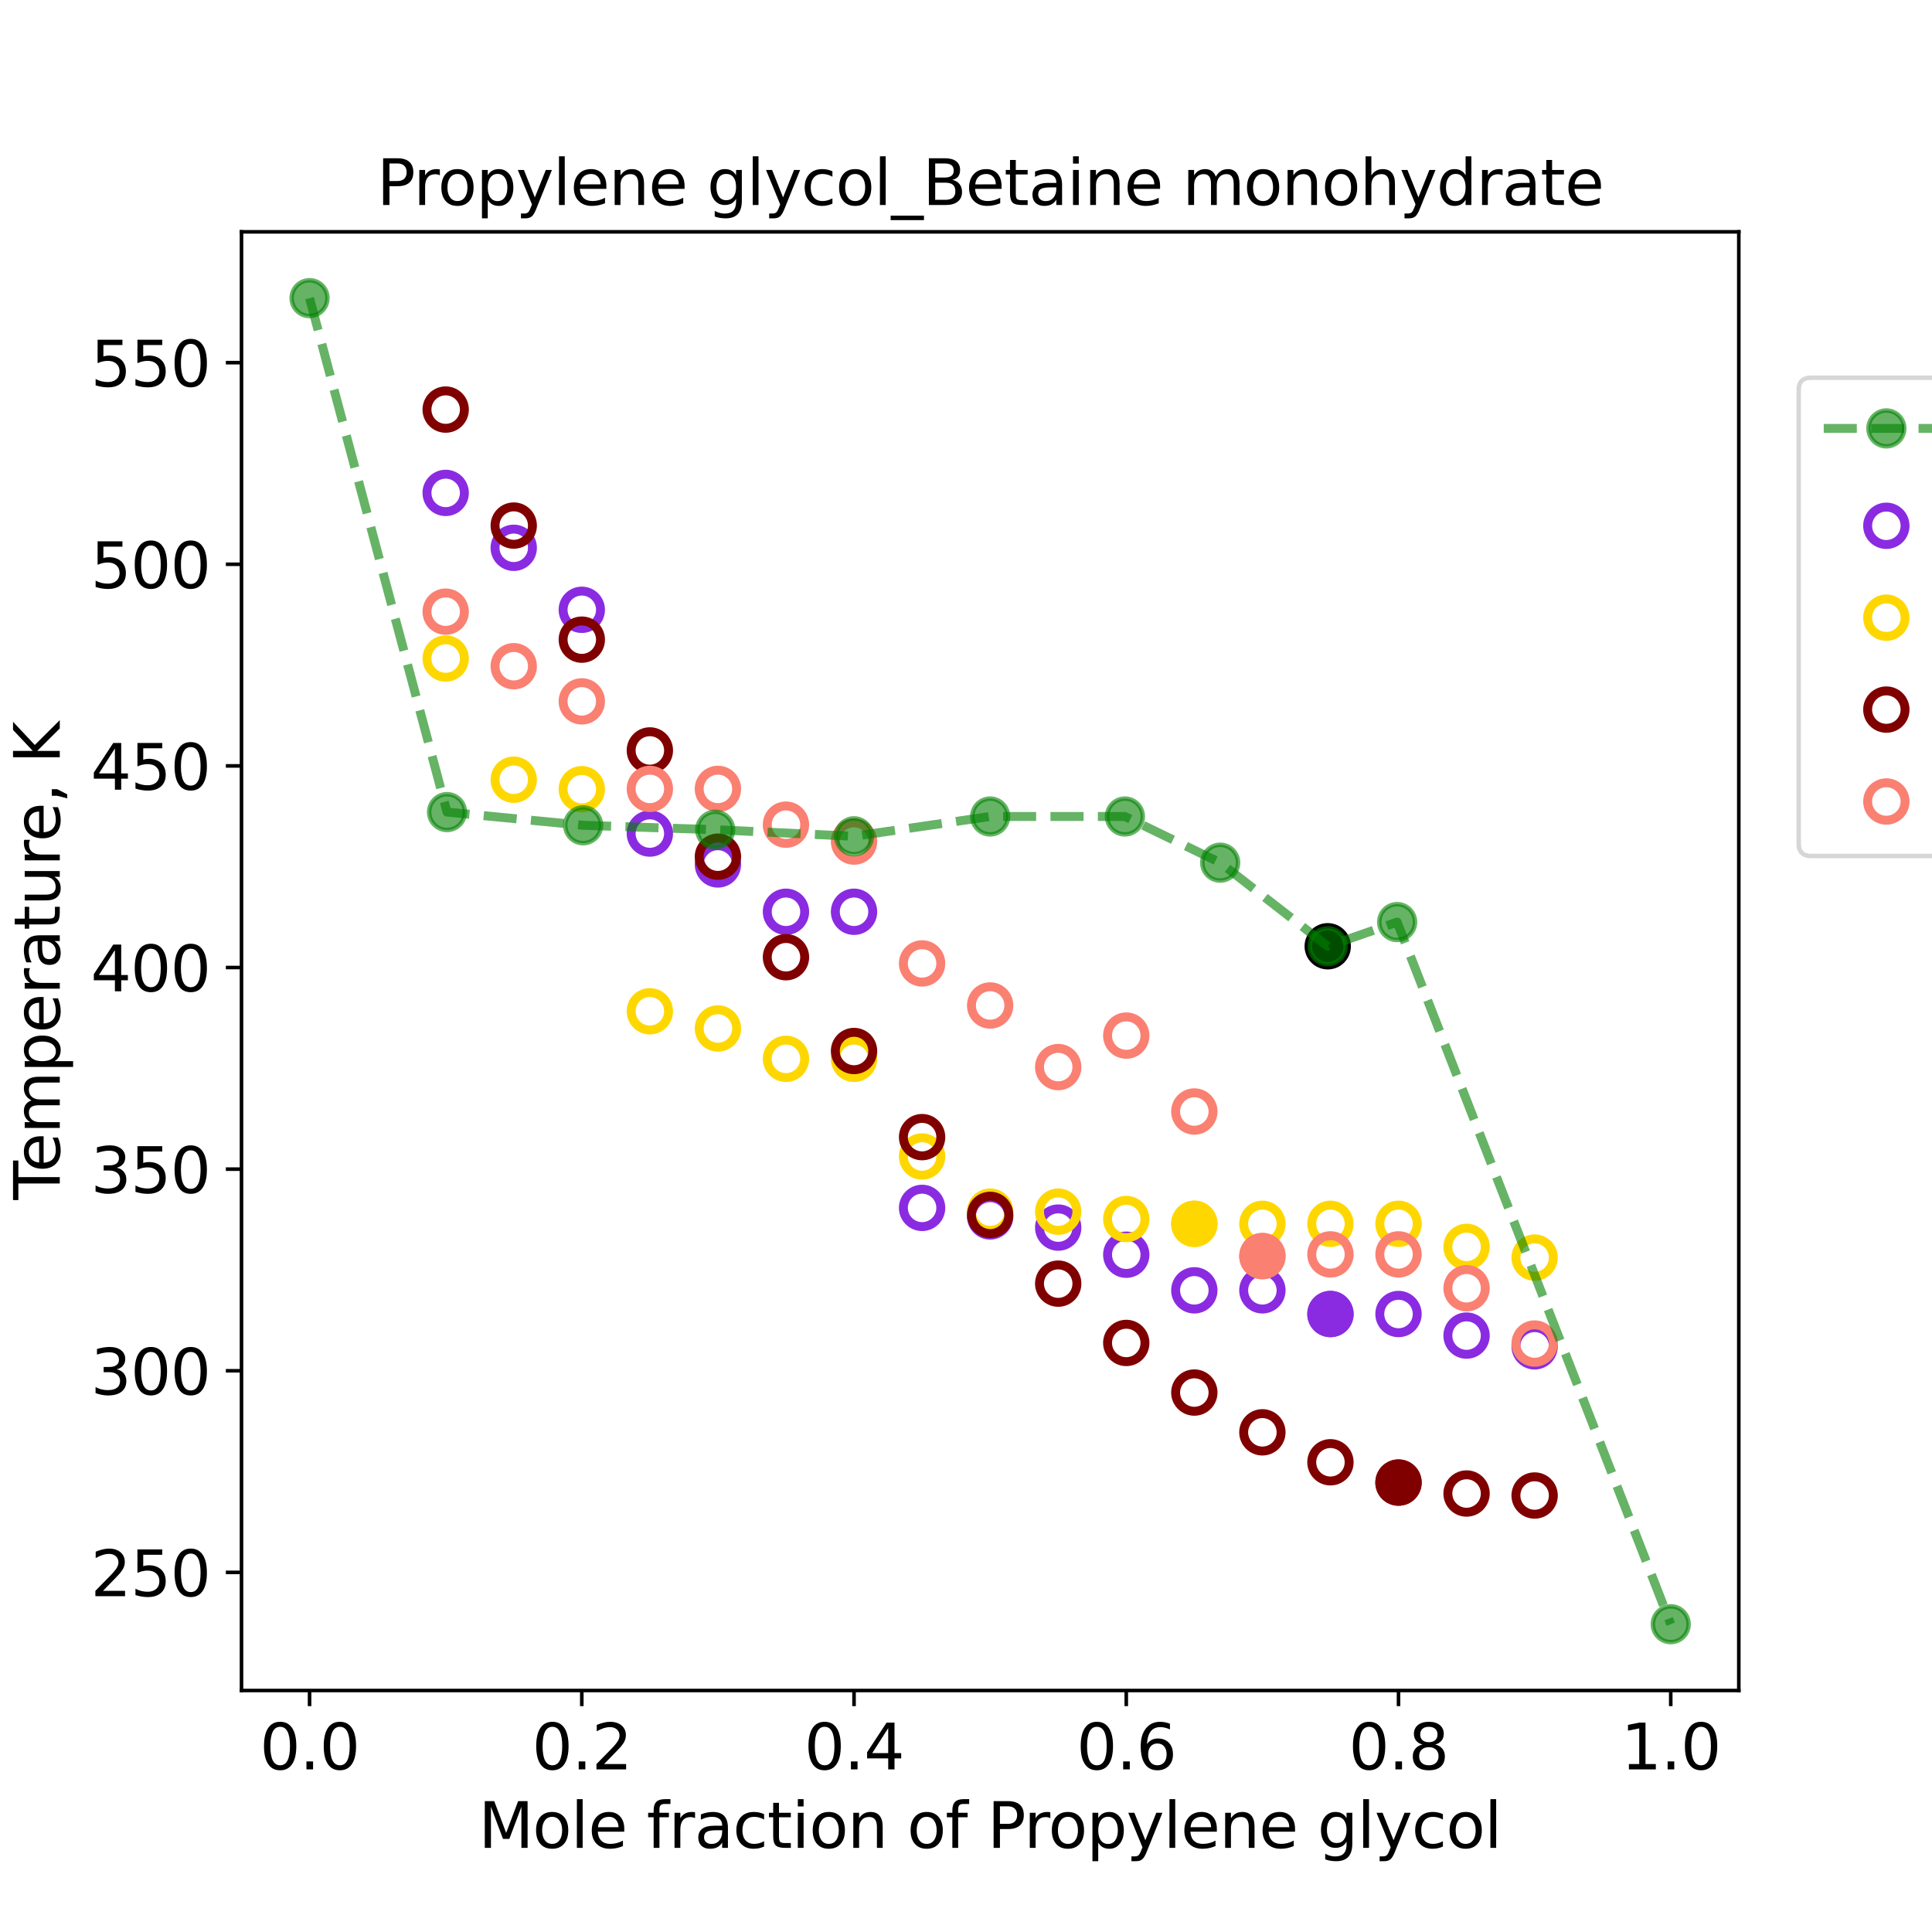 <?xml version="1.0" encoding="utf-8" standalone="no"?>
<!DOCTYPE svg PUBLIC "-//W3C//DTD SVG 1.1//EN"
  "http://www.w3.org/Graphics/SVG/1.1/DTD/svg11.dtd">
<svg xmlns:xlink="http://www.w3.org/1999/xlink" width="432pt" height="432pt" viewBox="0 0 432 432" xmlns="http://www.w3.org/2000/svg" version="1.1">
 <defs>
  <style type="text/css">*{stroke-linejoin: round; stroke-linecap: butt}</style>
 </defs>
 <g id="figure_1">
  <g id="patch_1">
   <path d="M 0 432 
L 432 432 
L 432 0 
L 0 0 
z
" style="fill: #ffffff"/>
  </g>
  <g id="axes_1">
   <g id="patch_2">
    <path d="M 54 378 
L 388.8 378 
L 388.8 51.84 
L 54 51.84 
z
" style="fill: #ffffff"/>
   </g>
   <g id="PathCollection_1">
    <defs>
     <path id="C0_0_bd4781a65b" d="M 0 4.183 
C 1.109 4.183 2.174 3.743 2.958 2.958 
C 3.743 2.174 4.183 1.109 4.183 -0 
C 4.183 -1.109 3.743 -2.174 2.958 -2.958 
C 2.174 -3.743 1.109 -4.183 0 -4.183 
C -1.109 -4.183 -2.174 -3.743 -2.958 -2.958 
C -3.743 -2.174 -4.183 -1.109 -4.183 0 
C -4.183 1.109 -3.743 2.174 -2.958 2.958 
C -2.174 3.743 -1.109 4.183 0 4.183 
z
"/>
    </defs>
    <g clip-path="url(#ped97881d9c)">
     <use xlink:href="#C0_0_bd4781a65b" x="99.655" y="110.215" style="fill: none; stroke: #8a2be2; stroke-width: 2"/>
    </g>
    <g clip-path="url(#ped97881d9c)">
     <use xlink:href="#C0_0_bd4781a65b" x="114.873" y="122.491" style="fill: none; stroke: #8a2be2; stroke-width: 2"/>
    </g>
    <g clip-path="url(#ped97881d9c)">
     <use xlink:href="#C0_0_bd4781a65b" x="130.091" y="136.354" style="fill: none; stroke: #8a2be2; stroke-width: 2"/>
    </g>
    <g clip-path="url(#ped97881d9c)">
     <use xlink:href="#C0_0_bd4781a65b" x="145.309" y="186.388" style="fill: none; stroke: #8a2be2; stroke-width: 2"/>
    </g>
    <g clip-path="url(#ped97881d9c)">
     <use xlink:href="#C0_0_bd4781a65b" x="160.527" y="193.291" style="fill: none; stroke: #8a2be2; stroke-width: 2"/>
    </g>
    <g clip-path="url(#ped97881d9c)">
     <use xlink:href="#C0_0_bd4781a65b" x="175.745" y="203.872" style="fill: none; stroke: #8a2be2; stroke-width: 2"/>
    </g>
    <g clip-path="url(#ped97881d9c)">
     <use xlink:href="#C0_0_bd4781a65b" x="190.964" y="203.872" style="fill: none; stroke: #8a2be2; stroke-width: 2"/>
    </g>
    <g clip-path="url(#ped97881d9c)">
     <use xlink:href="#C0_0_bd4781a65b" x="206.182" y="270.088" style="fill: none; stroke: #8a2be2; stroke-width: 2"/>
    </g>
    <g clip-path="url(#ped97881d9c)">
     <use xlink:href="#C0_0_bd4781a65b" x="221.4" y="271.996" style="fill: none; stroke: #8a2be2; stroke-width: 2"/>
    </g>
    <g clip-path="url(#ped97881d9c)">
     <use xlink:href="#C0_0_bd4781a65b" x="236.618" y="274.493" style="fill: none; stroke: #8a2be2; stroke-width: 2"/>
    </g>
    <g clip-path="url(#ped97881d9c)">
     <use xlink:href="#C0_0_bd4781a65b" x="251.836" y="280.559" style="fill: none; stroke: #8a2be2; stroke-width: 2"/>
    </g>
    <g clip-path="url(#ped97881d9c)">
     <use xlink:href="#C0_0_bd4781a65b" x="267.055" y="288.52" style="fill: none; stroke: #8a2be2; stroke-width: 2"/>
    </g>
    <g clip-path="url(#ped97881d9c)">
     <use xlink:href="#C0_0_bd4781a65b" x="282.273" y="288.52" style="fill: none; stroke: #8a2be2; stroke-width: 2"/>
    </g>
    <g clip-path="url(#ped97881d9c)">
     <use xlink:href="#C0_0_bd4781a65b" x="297.491" y="293.818" style="fill: none; stroke: #8a2be2; stroke-width: 2"/>
    </g>
    <g clip-path="url(#ped97881d9c)">
     <use xlink:href="#C0_0_bd4781a65b" x="312.709" y="293.818" style="fill: none; stroke: #8a2be2; stroke-width: 2"/>
    </g>
    <g clip-path="url(#ped97881d9c)">
     <use xlink:href="#C0_0_bd4781a65b" x="327.927" y="298.64" style="fill: none; stroke: #8a2be2; stroke-width: 2"/>
    </g>
    <g clip-path="url(#ped97881d9c)">
     <use xlink:href="#C0_0_bd4781a65b" x="343.145" y="301.045" style="fill: none; stroke: #8a2be2; stroke-width: 2"/>
    </g>
   </g>
   <g id="PathCollection_2">
    <defs>
     <path id="med1e8b5bfe" d="M 0 4.183 
C 1.109 4.183 2.174 3.743 2.958 2.958 
C 3.743 2.174 4.183 1.109 4.183 0 
C 4.183 -1.109 3.743 -2.174 2.958 -2.958 
C 2.174 -3.743 1.109 -4.183 0 -4.183 
C -1.109 -4.183 -2.174 -3.743 -2.958 -2.958 
C -3.743 -2.174 -4.183 -1.109 -4.183 0 
C -4.183 1.109 -3.743 2.174 -2.958 2.958 
C -2.174 3.743 -1.109 4.183 0 4.183 
z
" style="stroke: #8a2be2; stroke-width: 2"/>
    </defs>
    <g clip-path="url(#ped97881d9c)">
     <use xlink:href="#med1e8b5bfe" x="297.491" y="293.818" style="fill: #8a2be2; stroke: #8a2be2; stroke-width: 2"/>
    </g>
   </g>
   <g id="PathCollection_3">
    <defs>
     <path id="C1_0_bfb8445a3b" d="M 0 4.183 
C 1.109 4.183 2.174 3.743 2.958 2.958 
C 3.743 2.174 4.183 1.109 4.183 -0 
C 4.183 -1.109 3.743 -2.174 2.958 -2.958 
C 2.174 -3.743 1.109 -4.183 0 -4.183 
C -1.109 -4.183 -2.174 -3.743 -2.958 -2.958 
C -3.743 -2.174 -4.183 -1.109 -4.183 0 
C -4.183 1.109 -3.743 2.174 -2.958 2.958 
C -2.174 3.743 -1.109 4.183 0 4.183 
z
"/>
    </defs>
    <g clip-path="url(#ped97881d9c)">
     <use xlink:href="#C1_0_bfb8445a3b" x="99.655" y="147.249" style="fill: none; stroke: #ffd700; stroke-width: 2"/>
    </g>
    <g clip-path="url(#ped97881d9c)">
     <use xlink:href="#C1_0_bfb8445a3b" x="114.873" y="174.347" style="fill: none; stroke: #ffd700; stroke-width: 2"/>
    </g>
    <g clip-path="url(#ped97881d9c)">
     <use xlink:href="#C1_0_bfb8445a3b" x="130.091" y="176.469" style="fill: none; stroke: #ffd700; stroke-width: 2"/>
    </g>
    <g clip-path="url(#ped97881d9c)">
     <use xlink:href="#C1_0_bfb8445a3b" x="145.309" y="226.123" style="fill: none; stroke: #ffd700; stroke-width: 2"/>
    </g>
    <g clip-path="url(#ped97881d9c)">
     <use xlink:href="#C1_0_bfb8445a3b" x="160.527" y="229.97" style="fill: none; stroke: #ffd700; stroke-width: 2"/>
    </g>
    <g clip-path="url(#ped97881d9c)">
     <use xlink:href="#C1_0_bfb8445a3b" x="175.745" y="236.761" style="fill: none; stroke: #ffd700; stroke-width: 2"/>
    </g>
    <g clip-path="url(#ped97881d9c)">
     <use xlink:href="#C1_0_bfb8445a3b" x="190.964" y="236.761" style="fill: none; stroke: #ffd700; stroke-width: 2"/>
    </g>
    <g clip-path="url(#ped97881d9c)">
     <use xlink:href="#C1_0_bfb8445a3b" x="206.182" y="258.596" style="fill: none; stroke: #ffd700; stroke-width: 2"/>
    </g>
    <g clip-path="url(#ped97881d9c)">
     <use xlink:href="#C1_0_bfb8445a3b" x="221.4" y="270.93" style="fill: none; stroke: #ffd700; stroke-width: 2"/>
    </g>
    <g clip-path="url(#ped97881d9c)">
     <use xlink:href="#C1_0_bfb8445a3b" x="236.618" y="270.93" style="fill: none; stroke: #ffd700; stroke-width: 2"/>
    </g>
    <g clip-path="url(#ped97881d9c)">
     <use xlink:href="#C1_0_bfb8445a3b" x="251.836" y="272.576" style="fill: none; stroke: #ffd700; stroke-width: 2"/>
    </g>
    <g clip-path="url(#ped97881d9c)">
     <use xlink:href="#C1_0_bfb8445a3b" x="267.055" y="273.647" style="fill: none; stroke: #ffd700; stroke-width: 2"/>
    </g>
    <g clip-path="url(#ped97881d9c)">
     <use xlink:href="#C1_0_bfb8445a3b" x="282.273" y="273.647" style="fill: none; stroke: #ffd700; stroke-width: 2"/>
    </g>
    <g clip-path="url(#ped97881d9c)">
     <use xlink:href="#C1_0_bfb8445a3b" x="297.491" y="273.647" style="fill: none; stroke: #ffd700; stroke-width: 2"/>
    </g>
    <g clip-path="url(#ped97881d9c)">
     <use xlink:href="#C1_0_bfb8445a3b" x="312.709" y="273.647" style="fill: none; stroke: #ffd700; stroke-width: 2"/>
    </g>
    <g clip-path="url(#ped97881d9c)">
     <use xlink:href="#C1_0_bfb8445a3b" x="327.927" y="278.807" style="fill: none; stroke: #ffd700; stroke-width: 2"/>
    </g>
    <g clip-path="url(#ped97881d9c)">
     <use xlink:href="#C1_0_bfb8445a3b" x="343.145" y="281.201" style="fill: none; stroke: #ffd700; stroke-width: 2"/>
    </g>
   </g>
   <g id="PathCollection_4">
    <defs>
     <path id="md5a3e24136" d="M 0 4.183 
C 1.109 4.183 2.174 3.743 2.958 2.958 
C 3.743 2.174 4.183 1.109 4.183 0 
C 4.183 -1.109 3.743 -2.174 2.958 -2.958 
C 2.174 -3.743 1.109 -4.183 0 -4.183 
C -1.109 -4.183 -2.174 -3.743 -2.958 -2.958 
C -3.743 -2.174 -4.183 -1.109 -4.183 0 
C -4.183 1.109 -3.743 2.174 -2.958 2.958 
C -2.174 3.743 -1.109 4.183 0 4.183 
z
" style="stroke: #ffd700; stroke-width: 2"/>
    </defs>
    <g clip-path="url(#ped97881d9c)">
     <use xlink:href="#md5a3e24136" x="267.055" y="273.647" style="fill: #ffd700; stroke: #ffd700; stroke-width: 2"/>
    </g>
   </g>
   <g id="PathCollection_5">
    <defs>
     <path id="C2_0_1a4a7cb347" d="M 0 4.183 
C 1.109 4.183 2.174 3.743 2.958 2.958 
C 3.743 2.174 4.183 1.109 4.183 -0 
C 4.183 -1.109 3.743 -2.174 2.958 -2.958 
C 2.174 -3.743 1.109 -4.183 0 -4.183 
C -1.109 -4.183 -2.174 -3.743 -2.958 -2.958 
C -3.743 -2.174 -4.183 -1.109 -4.183 0 
C -4.183 1.109 -3.743 2.174 -2.958 2.958 
C -2.174 3.743 -1.109 4.183 0 4.183 
z
"/>
    </defs>
    <g clip-path="url(#ped97881d9c)">
     <use xlink:href="#C2_0_1a4a7cb347" x="99.655" y="91.585" style="fill: none; stroke: #800000; stroke-width: 2"/>
    </g>
    <g clip-path="url(#ped97881d9c)">
     <use xlink:href="#C2_0_1a4a7cb347" x="114.873" y="117.52" style="fill: none; stroke: #800000; stroke-width: 2"/>
    </g>
    <g clip-path="url(#ped97881d9c)">
     <use xlink:href="#C2_0_1a4a7cb347" x="130.091" y="143.027" style="fill: none; stroke: #800000; stroke-width: 2"/>
    </g>
    <g clip-path="url(#ped97881d9c)">
     <use xlink:href="#C2_0_1a4a7cb347" x="145.309" y="167.8" style="fill: none; stroke: #800000; stroke-width: 2"/>
    </g>
    <g clip-path="url(#ped97881d9c)">
     <use xlink:href="#C2_0_1a4a7cb347" x="160.527" y="191.556" style="fill: none; stroke: #800000; stroke-width: 2"/>
    </g>
    <g clip-path="url(#ped97881d9c)">
     <use xlink:href="#C2_0_1a4a7cb347" x="175.745" y="214.035" style="fill: none; stroke: #800000; stroke-width: 2"/>
    </g>
    <g clip-path="url(#ped97881d9c)">
     <use xlink:href="#C2_0_1a4a7cb347" x="190.964" y="235.006" style="fill: none; stroke: #800000; stroke-width: 2"/>
    </g>
    <g clip-path="url(#ped97881d9c)">
     <use xlink:href="#C2_0_1a4a7cb347" x="206.182" y="254.266" style="fill: none; stroke: #800000; stroke-width: 2"/>
    </g>
    <g clip-path="url(#ped97881d9c)">
     <use xlink:href="#C2_0_1a4a7cb347" x="221.4" y="271.65" style="fill: none; stroke: #800000; stroke-width: 2"/>
    </g>
    <g clip-path="url(#ped97881d9c)">
     <use xlink:href="#C2_0_1a4a7cb347" x="236.618" y="287.023" style="fill: none; stroke: #800000; stroke-width: 2"/>
    </g>
    <g clip-path="url(#ped97881d9c)">
     <use xlink:href="#C2_0_1a4a7cb347" x="251.836" y="300.287" style="fill: none; stroke: #800000; stroke-width: 2"/>
    </g>
    <g clip-path="url(#ped97881d9c)">
     <use xlink:href="#C2_0_1a4a7cb347" x="267.055" y="311.379" style="fill: none; stroke: #800000; stroke-width: 2"/>
    </g>
    <g clip-path="url(#ped97881d9c)">
     <use xlink:href="#C2_0_1a4a7cb347" x="282.273" y="320.271" style="fill: none; stroke: #800000; stroke-width: 2"/>
    </g>
    <g clip-path="url(#ped97881d9c)">
     <use xlink:href="#C2_0_1a4a7cb347" x="297.491" y="326.968" style="fill: none; stroke: #800000; stroke-width: 2"/>
    </g>
    <g clip-path="url(#ped97881d9c)">
     <use xlink:href="#C2_0_1a4a7cb347" x="312.709" y="331.507" style="fill: none; stroke: #800000; stroke-width: 2"/>
    </g>
    <g clip-path="url(#ped97881d9c)">
     <use xlink:href="#C2_0_1a4a7cb347" x="327.927" y="333.954" style="fill: none; stroke: #800000; stroke-width: 2"/>
    </g>
    <g clip-path="url(#ped97881d9c)">
     <use xlink:href="#C2_0_1a4a7cb347" x="343.145" y="334.401" style="fill: none; stroke: #800000; stroke-width: 2"/>
    </g>
   </g>
   <g id="PathCollection_6">
    <defs>
     <path id="m34dd6c440f" d="M 0 4.183 
C 1.109 4.183 2.174 3.743 2.958 2.958 
C 3.743 2.174 4.183 1.109 4.183 0 
C 4.183 -1.109 3.743 -2.174 2.958 -2.958 
C 2.174 -3.743 1.109 -4.183 0 -4.183 
C -1.109 -4.183 -2.174 -3.743 -2.958 -2.958 
C -3.743 -2.174 -4.183 -1.109 -4.183 0 
C -4.183 1.109 -3.743 2.174 -2.958 2.958 
C -2.174 3.743 -1.109 4.183 0 4.183 
z
" style="stroke: #800000; stroke-width: 2"/>
    </defs>
    <g clip-path="url(#ped97881d9c)">
     <use xlink:href="#m34dd6c440f" x="312.709" y="331.507" style="fill: #800000; stroke: #800000; stroke-width: 2"/>
    </g>
   </g>
   <g id="PathCollection_7">
    <defs>
     <path id="C3_0_691825ada3" d="M 0 4.183 
C 1.109 4.183 2.174 3.743 2.958 2.958 
C 3.743 2.174 4.183 1.109 4.183 -0 
C 4.183 -1.109 3.743 -2.174 2.958 -2.958 
C 2.174 -3.743 1.109 -4.183 0 -4.183 
C -1.109 -4.183 -2.174 -3.743 -2.958 -2.958 
C -3.743 -2.174 -4.183 -1.109 -4.183 0 
C -4.183 1.109 -3.743 2.174 -2.958 2.958 
C -2.174 3.743 -1.109 4.183 0 4.183 
z
"/>
    </defs>
    <g clip-path="url(#ped97881d9c)">
     <use xlink:href="#C3_0_691825ada3" x="99.655" y="136.767" style="fill: none; stroke: #fa8072; stroke-width: 2"/>
    </g>
    <g clip-path="url(#ped97881d9c)">
     <use xlink:href="#C3_0_691825ada3" x="114.873" y="148.966" style="fill: none; stroke: #fa8072; stroke-width: 2"/>
    </g>
    <g clip-path="url(#ped97881d9c)">
     <use xlink:href="#C3_0_691825ada3" x="130.091" y="156.828" style="fill: none; stroke: #fa8072; stroke-width: 2"/>
    </g>
    <g clip-path="url(#ped97881d9c)">
     <use xlink:href="#C3_0_691825ada3" x="145.309" y="176.399" style="fill: none; stroke: #fa8072; stroke-width: 2"/>
    </g>
    <g clip-path="url(#ped97881d9c)">
     <use xlink:href="#C3_0_691825ada3" x="160.527" y="176.399" style="fill: none; stroke: #fa8072; stroke-width: 2"/>
    </g>
    <g clip-path="url(#ped97881d9c)">
     <use xlink:href="#C3_0_691825ada3" x="175.745" y="184.397" style="fill: none; stroke: #fa8072; stroke-width: 2"/>
    </g>
    <g clip-path="url(#ped97881d9c)">
     <use xlink:href="#C3_0_691825ada3" x="190.964" y="188.178" style="fill: none; stroke: #fa8072; stroke-width: 2"/>
    </g>
    <g clip-path="url(#ped97881d9c)">
     <use xlink:href="#C3_0_691825ada3" x="206.182" y="215.422" style="fill: none; stroke: #fa8072; stroke-width: 2"/>
    </g>
    <g clip-path="url(#ped97881d9c)">
     <use xlink:href="#C3_0_691825ada3" x="221.4" y="224.826" style="fill: none; stroke: #fa8072; stroke-width: 2"/>
    </g>
    <g clip-path="url(#ped97881d9c)">
     <use xlink:href="#C3_0_691825ada3" x="236.618" y="238.602" style="fill: none; stroke: #fa8072; stroke-width: 2"/>
    </g>
    <g clip-path="url(#ped97881d9c)">
     <use xlink:href="#C3_0_691825ada3" x="251.836" y="231.561" style="fill: none; stroke: #fa8072; stroke-width: 2"/>
    </g>
    <g clip-path="url(#ped97881d9c)">
     <use xlink:href="#C3_0_691825ada3" x="267.055" y="248.537" style="fill: none; stroke: #fa8072; stroke-width: 2"/>
    </g>
    <g clip-path="url(#ped97881d9c)">
     <use xlink:href="#C3_0_691825ada3" x="282.273" y="280.869" style="fill: none; stroke: #fa8072; stroke-width: 2"/>
    </g>
    <g clip-path="url(#ped97881d9c)">
     <use xlink:href="#C3_0_691825ada3" x="297.491" y="280.485" style="fill: none; stroke: #fa8072; stroke-width: 2"/>
    </g>
    <g clip-path="url(#ped97881d9c)">
     <use xlink:href="#C3_0_691825ada3" x="312.709" y="280.485" style="fill: none; stroke: #fa8072; stroke-width: 2"/>
    </g>
    <g clip-path="url(#ped97881d9c)">
     <use xlink:href="#C3_0_691825ada3" x="327.927" y="288.055" style="fill: none; stroke: #fa8072; stroke-width: 2"/>
    </g>
    <g clip-path="url(#ped97881d9c)">
     <use xlink:href="#C3_0_691825ada3" x="343.145" y="300.418" style="fill: none; stroke: #fa8072; stroke-width: 2"/>
    </g>
   </g>
   <g id="PathCollection_8">
    <defs>
     <path id="m29180146f3" d="M 0 4.183 
C 1.109 4.183 2.174 3.743 2.958 2.958 
C 3.743 2.174 4.183 1.109 4.183 0 
C 4.183 -1.109 3.743 -2.174 2.958 -2.958 
C 2.174 -3.743 1.109 -4.183 0 -4.183 
C -1.109 -4.183 -2.174 -3.743 -2.958 -2.958 
C -3.743 -2.174 -4.183 -1.109 -4.183 0 
C -4.183 1.109 -3.743 2.174 -2.958 2.958 
C -2.174 3.743 -1.109 4.183 0 4.183 
z
" style="stroke: #fa8072; stroke-width: 2"/>
    </defs>
    <g clip-path="url(#ped97881d9c)">
     <use xlink:href="#m29180146f3" x="282.273" y="280.869" style="fill: #fa8072; stroke: #fa8072; stroke-width: 2"/>
    </g>
   </g>
   <g id="PathCollection_9">
    <defs>
     <path id="mad927952e7" d="M 0 4.183 
C 1.109 4.183 2.174 3.743 2.958 2.958 
C 3.743 2.174 4.183 1.109 4.183 0 
C 4.183 -1.109 3.743 -2.174 2.958 -2.958 
C 2.174 -3.743 1.109 -4.183 0 -4.183 
C -1.109 -4.183 -2.174 -3.743 -2.958 -2.958 
C -3.743 -2.174 -4.183 -1.109 -4.183 0 
C -4.183 1.109 -3.743 2.174 -2.958 2.958 
C -2.174 3.743 -1.109 4.183 0 4.183 
z
" style="stroke: #000000; stroke-width: 2"/>
    </defs>
    <g clip-path="url(#ped97881d9c)">
     <use xlink:href="#mad927952e7" x="296.882" y="211.586" style="stroke: #000000; stroke-width: 2"/>
    </g>
   </g>
   <g id="matplotlib.axis_1">
    <g id="xtick_1">
     <g id="line2d_1">
      <defs>
       <path id="mb83dfdc83f" d="M 0 0 
L 0 3.5 
" style="stroke: #000000; stroke-width: 0.8"/>
      </defs>
      <g>
       <use xlink:href="#mb83dfdc83f" x="69.218" y="378" style="stroke: #000000; stroke-width: 0.8"/>
      </g>
     </g>
     <g id="text_1">
      <!-- 0.0 -->
      <g transform="translate(58.086 395.638)scale(0.14 -0.14)">
       <defs>
        <path id="DejaVuSans-30" d="M 2034 4250 
Q 1547 4250 1301 3770 
Q 1056 3291 1056 2328 
Q 1056 1369 1301 889 
Q 1547 409 2034 409 
Q 2525 409 2770 889 
Q 3016 1369 3016 2328 
Q 3016 3291 2770 3770 
Q 2525 4250 2034 4250 
z
M 2034 4750 
Q 2819 4750 3233 4129 
Q 3647 3509 3647 2328 
Q 3647 1150 3233 529 
Q 2819 -91 2034 -91 
Q 1250 -91 836 529 
Q 422 1150 422 2328 
Q 422 3509 836 4129 
Q 1250 4750 2034 4750 
z
" transform="scale(0.016)"/>
        <path id="DejaVuSans-2e" d="M 684 794 
L 1344 794 
L 1344 0 
L 684 0 
L 684 794 
z
" transform="scale(0.016)"/>
       </defs>
       <use xlink:href="#DejaVuSans-30"/>
       <use xlink:href="#DejaVuSans-2e" x="63.623"/>
       <use xlink:href="#DejaVuSans-30" x="95.41"/>
      </g>
     </g>
    </g>
    <g id="xtick_2">
     <g id="line2d_2">
      <g>
       <use xlink:href="#mb83dfdc83f" x="130.091" y="378" style="stroke: #000000; stroke-width: 0.8"/>
      </g>
     </g>
     <g id="text_2">
      <!-- 0.2 -->
      <g transform="translate(118.959 395.638)scale(0.14 -0.14)">
       <defs>
        <path id="DejaVuSans-32" d="M 1228 531 
L 3431 531 
L 3431 0 
L 469 0 
L 469 531 
Q 828 903 1448 1529 
Q 2069 2156 2228 2338 
Q 2531 2678 2651 2914 
Q 2772 3150 2772 3378 
Q 2772 3750 2511 3984 
Q 2250 4219 1831 4219 
Q 1534 4219 1204 4116 
Q 875 4013 500 3803 
L 500 4441 
Q 881 4594 1212 4672 
Q 1544 4750 1819 4750 
Q 2544 4750 2975 4387 
Q 3406 4025 3406 3419 
Q 3406 3131 3298 2873 
Q 3191 2616 2906 2266 
Q 2828 2175 2409 1742 
Q 1991 1309 1228 531 
z
" transform="scale(0.016)"/>
       </defs>
       <use xlink:href="#DejaVuSans-30"/>
       <use xlink:href="#DejaVuSans-2e" x="63.623"/>
       <use xlink:href="#DejaVuSans-32" x="95.41"/>
      </g>
     </g>
    </g>
    <g id="xtick_3">
     <g id="line2d_3">
      <g>
       <use xlink:href="#mb83dfdc83f" x="190.964" y="378" style="stroke: #000000; stroke-width: 0.8"/>
      </g>
     </g>
     <g id="text_3">
      <!-- 0.4 -->
      <g transform="translate(179.831 395.638)scale(0.14 -0.14)">
       <defs>
        <path id="DejaVuSans-34" d="M 2419 4116 
L 825 1625 
L 2419 1625 
L 2419 4116 
z
M 2253 4666 
L 3047 4666 
L 3047 1625 
L 3713 1625 
L 3713 1100 
L 3047 1100 
L 3047 0 
L 2419 0 
L 2419 1100 
L 313 1100 
L 313 1709 
L 2253 4666 
z
" transform="scale(0.016)"/>
       </defs>
       <use xlink:href="#DejaVuSans-30"/>
       <use xlink:href="#DejaVuSans-2e" x="63.623"/>
       <use xlink:href="#DejaVuSans-34" x="95.41"/>
      </g>
     </g>
    </g>
    <g id="xtick_4">
     <g id="line2d_4">
      <g>
       <use xlink:href="#mb83dfdc83f" x="251.836" y="378" style="stroke: #000000; stroke-width: 0.8"/>
      </g>
     </g>
     <g id="text_4">
      <!-- 0.6 -->
      <g transform="translate(240.704 395.638)scale(0.14 -0.14)">
       <defs>
        <path id="DejaVuSans-36" d="M 2113 2584 
Q 1688 2584 1439 2293 
Q 1191 2003 1191 1497 
Q 1191 994 1439 701 
Q 1688 409 2113 409 
Q 2538 409 2786 701 
Q 3034 994 3034 1497 
Q 3034 2003 2786 2293 
Q 2538 2584 2113 2584 
z
M 3366 4563 
L 3366 3988 
Q 3128 4100 2886 4159 
Q 2644 4219 2406 4219 
Q 1781 4219 1451 3797 
Q 1122 3375 1075 2522 
Q 1259 2794 1537 2939 
Q 1816 3084 2150 3084 
Q 2853 3084 3261 2657 
Q 3669 2231 3669 1497 
Q 3669 778 3244 343 
Q 2819 -91 2113 -91 
Q 1303 -91 875 529 
Q 447 1150 447 2328 
Q 447 3434 972 4092 
Q 1497 4750 2381 4750 
Q 2619 4750 2861 4703 
Q 3103 4656 3366 4563 
z
" transform="scale(0.016)"/>
       </defs>
       <use xlink:href="#DejaVuSans-30"/>
       <use xlink:href="#DejaVuSans-2e" x="63.623"/>
       <use xlink:href="#DejaVuSans-36" x="95.41"/>
      </g>
     </g>
    </g>
    <g id="xtick_5">
     <g id="line2d_5">
      <g>
       <use xlink:href="#mb83dfdc83f" x="312.709" y="378" style="stroke: #000000; stroke-width: 0.8"/>
      </g>
     </g>
     <g id="text_5">
      <!-- 0.8 -->
      <g transform="translate(301.577 395.638)scale(0.14 -0.14)">
       <defs>
        <path id="DejaVuSans-38" d="M 2034 2216 
Q 1584 2216 1326 1975 
Q 1069 1734 1069 1313 
Q 1069 891 1326 650 
Q 1584 409 2034 409 
Q 2484 409 2743 651 
Q 3003 894 3003 1313 
Q 3003 1734 2745 1975 
Q 2488 2216 2034 2216 
z
M 1403 2484 
Q 997 2584 770 2862 
Q 544 3141 544 3541 
Q 544 4100 942 4425 
Q 1341 4750 2034 4750 
Q 2731 4750 3128 4425 
Q 3525 4100 3525 3541 
Q 3525 3141 3298 2862 
Q 3072 2584 2669 2484 
Q 3125 2378 3379 2068 
Q 3634 1759 3634 1313 
Q 3634 634 3220 271 
Q 2806 -91 2034 -91 
Q 1263 -91 848 271 
Q 434 634 434 1313 
Q 434 1759 690 2068 
Q 947 2378 1403 2484 
z
M 1172 3481 
Q 1172 3119 1398 2916 
Q 1625 2713 2034 2713 
Q 2441 2713 2670 2916 
Q 2900 3119 2900 3481 
Q 2900 3844 2670 4047 
Q 2441 4250 2034 4250 
Q 1625 4250 1398 4047 
Q 1172 3844 1172 3481 
z
" transform="scale(0.016)"/>
       </defs>
       <use xlink:href="#DejaVuSans-30"/>
       <use xlink:href="#DejaVuSans-2e" x="63.623"/>
       <use xlink:href="#DejaVuSans-38" x="95.41"/>
      </g>
     </g>
    </g>
    <g id="xtick_6">
     <g id="line2d_6">
      <g>
       <use xlink:href="#mb83dfdc83f" x="373.582" y="378" style="stroke: #000000; stroke-width: 0.8"/>
      </g>
     </g>
     <g id="text_6">
      <!-- 1.0 -->
      <g transform="translate(362.45 395.638)scale(0.14 -0.14)">
       <defs>
        <path id="DejaVuSans-31" d="M 794 531 
L 1825 531 
L 1825 4091 
L 703 3866 
L 703 4441 
L 1819 4666 
L 2450 4666 
L 2450 531 
L 3481 531 
L 3481 0 
L 794 0 
L 794 531 
z
" transform="scale(0.016)"/>
       </defs>
       <use xlink:href="#DejaVuSans-31"/>
       <use xlink:href="#DejaVuSans-2e" x="63.623"/>
       <use xlink:href="#DejaVuSans-30" x="95.41"/>
      </g>
     </g>
    </g>
    <g id="text_7">
     <!-- Mole fraction of Propylene glycol -->
     <g transform="translate(106.998 413.187)scale(0.14 -0.14)">
      <defs>
       <path id="DejaVuSans-4d" d="M 628 4666 
L 1569 4666 
L 2759 1491 
L 3956 4666 
L 4897 4666 
L 4897 0 
L 4281 0 
L 4281 4097 
L 3078 897 
L 2444 897 
L 1241 4097 
L 1241 0 
L 628 0 
L 628 4666 
z
" transform="scale(0.016)"/>
       <path id="DejaVuSans-6f" d="M 1959 3097 
Q 1497 3097 1228 2736 
Q 959 2375 959 1747 
Q 959 1119 1226 758 
Q 1494 397 1959 397 
Q 2419 397 2687 759 
Q 2956 1122 2956 1747 
Q 2956 2369 2687 2733 
Q 2419 3097 1959 3097 
z
M 1959 3584 
Q 2709 3584 3137 3096 
Q 3566 2609 3566 1747 
Q 3566 888 3137 398 
Q 2709 -91 1959 -91 
Q 1206 -91 779 398 
Q 353 888 353 1747 
Q 353 2609 779 3096 
Q 1206 3584 1959 3584 
z
" transform="scale(0.016)"/>
       <path id="DejaVuSans-6c" d="M 603 4863 
L 1178 4863 
L 1178 0 
L 603 0 
L 603 4863 
z
" transform="scale(0.016)"/>
       <path id="DejaVuSans-65" d="M 3597 1894 
L 3597 1613 
L 953 1613 
Q 991 1019 1311 708 
Q 1631 397 2203 397 
Q 2534 397 2845 478 
Q 3156 559 3463 722 
L 3463 178 
Q 3153 47 2828 -22 
Q 2503 -91 2169 -91 
Q 1331 -91 842 396 
Q 353 884 353 1716 
Q 353 2575 817 3079 
Q 1281 3584 2069 3584 
Q 2775 3584 3186 3129 
Q 3597 2675 3597 1894 
z
M 3022 2063 
Q 3016 2534 2758 2815 
Q 2500 3097 2075 3097 
Q 1594 3097 1305 2825 
Q 1016 2553 972 2059 
L 3022 2063 
z
" transform="scale(0.016)"/>
       <path id="DejaVuSans-20" transform="scale(0.016)"/>
       <path id="DejaVuSans-66" d="M 2375 4863 
L 2375 4384 
L 1825 4384 
Q 1516 4384 1395 4259 
Q 1275 4134 1275 3809 
L 1275 3500 
L 2222 3500 
L 2222 3053 
L 1275 3053 
L 1275 0 
L 697 0 
L 697 3053 
L 147 3053 
L 147 3500 
L 697 3500 
L 697 3744 
Q 697 4328 969 4595 
Q 1241 4863 1831 4863 
L 2375 4863 
z
" transform="scale(0.016)"/>
       <path id="DejaVuSans-72" d="M 2631 2963 
Q 2534 3019 2420 3045 
Q 2306 3072 2169 3072 
Q 1681 3072 1420 2755 
Q 1159 2438 1159 1844 
L 1159 0 
L 581 0 
L 581 3500 
L 1159 3500 
L 1159 2956 
Q 1341 3275 1631 3429 
Q 1922 3584 2338 3584 
Q 2397 3584 2469 3576 
Q 2541 3569 2628 3553 
L 2631 2963 
z
" transform="scale(0.016)"/>
       <path id="DejaVuSans-61" d="M 2194 1759 
Q 1497 1759 1228 1600 
Q 959 1441 959 1056 
Q 959 750 1161 570 
Q 1363 391 1709 391 
Q 2188 391 2477 730 
Q 2766 1069 2766 1631 
L 2766 1759 
L 2194 1759 
z
M 3341 1997 
L 3341 0 
L 2766 0 
L 2766 531 
Q 2569 213 2275 61 
Q 1981 -91 1556 -91 
Q 1019 -91 701 211 
Q 384 513 384 1019 
Q 384 1609 779 1909 
Q 1175 2209 1959 2209 
L 2766 2209 
L 2766 2266 
Q 2766 2663 2505 2880 
Q 2244 3097 1772 3097 
Q 1472 3097 1187 3025 
Q 903 2953 641 2809 
L 641 3341 
Q 956 3463 1253 3523 
Q 1550 3584 1831 3584 
Q 2591 3584 2966 3190 
Q 3341 2797 3341 1997 
z
" transform="scale(0.016)"/>
       <path id="DejaVuSans-63" d="M 3122 3366 
L 3122 2828 
Q 2878 2963 2633 3030 
Q 2388 3097 2138 3097 
Q 1578 3097 1268 2742 
Q 959 2388 959 1747 
Q 959 1106 1268 751 
Q 1578 397 2138 397 
Q 2388 397 2633 464 
Q 2878 531 3122 666 
L 3122 134 
Q 2881 22 2623 -34 
Q 2366 -91 2075 -91 
Q 1284 -91 818 406 
Q 353 903 353 1747 
Q 353 2603 823 3093 
Q 1294 3584 2113 3584 
Q 2378 3584 2631 3529 
Q 2884 3475 3122 3366 
z
" transform="scale(0.016)"/>
       <path id="DejaVuSans-74" d="M 1172 4494 
L 1172 3500 
L 2356 3500 
L 2356 3053 
L 1172 3053 
L 1172 1153 
Q 1172 725 1289 603 
Q 1406 481 1766 481 
L 2356 481 
L 2356 0 
L 1766 0 
Q 1100 0 847 248 
Q 594 497 594 1153 
L 594 3053 
L 172 3053 
L 172 3500 
L 594 3500 
L 594 4494 
L 1172 4494 
z
" transform="scale(0.016)"/>
       <path id="DejaVuSans-69" d="M 603 3500 
L 1178 3500 
L 1178 0 
L 603 0 
L 603 3500 
z
M 603 4863 
L 1178 4863 
L 1178 4134 
L 603 4134 
L 603 4863 
z
" transform="scale(0.016)"/>
       <path id="DejaVuSans-6e" d="M 3513 2113 
L 3513 0 
L 2938 0 
L 2938 2094 
Q 2938 2591 2744 2837 
Q 2550 3084 2163 3084 
Q 1697 3084 1428 2787 
Q 1159 2491 1159 1978 
L 1159 0 
L 581 0 
L 581 3500 
L 1159 3500 
L 1159 2956 
Q 1366 3272 1645 3428 
Q 1925 3584 2291 3584 
Q 2894 3584 3203 3211 
Q 3513 2838 3513 2113 
z
" transform="scale(0.016)"/>
       <path id="DejaVuSans-50" d="M 1259 4147 
L 1259 2394 
L 2053 2394 
Q 2494 2394 2734 2622 
Q 2975 2850 2975 3272 
Q 2975 3691 2734 3919 
Q 2494 4147 2053 4147 
L 1259 4147 
z
M 628 4666 
L 2053 4666 
Q 2838 4666 3239 4311 
Q 3641 3956 3641 3272 
Q 3641 2581 3239 2228 
Q 2838 1875 2053 1875 
L 1259 1875 
L 1259 0 
L 628 0 
L 628 4666 
z
" transform="scale(0.016)"/>
       <path id="DejaVuSans-70" d="M 1159 525 
L 1159 -1331 
L 581 -1331 
L 581 3500 
L 1159 3500 
L 1159 2969 
Q 1341 3281 1617 3432 
Q 1894 3584 2278 3584 
Q 2916 3584 3314 3078 
Q 3713 2572 3713 1747 
Q 3713 922 3314 415 
Q 2916 -91 2278 -91 
Q 1894 -91 1617 61 
Q 1341 213 1159 525 
z
M 3116 1747 
Q 3116 2381 2855 2742 
Q 2594 3103 2138 3103 
Q 1681 3103 1420 2742 
Q 1159 2381 1159 1747 
Q 1159 1113 1420 752 
Q 1681 391 2138 391 
Q 2594 391 2855 752 
Q 3116 1113 3116 1747 
z
" transform="scale(0.016)"/>
       <path id="DejaVuSans-79" d="M 2059 -325 
Q 1816 -950 1584 -1140 
Q 1353 -1331 966 -1331 
L 506 -1331 
L 506 -850 
L 844 -850 
Q 1081 -850 1212 -737 
Q 1344 -625 1503 -206 
L 1606 56 
L 191 3500 
L 800 3500 
L 1894 763 
L 2988 3500 
L 3597 3500 
L 2059 -325 
z
" transform="scale(0.016)"/>
       <path id="DejaVuSans-67" d="M 2906 1791 
Q 2906 2416 2648 2759 
Q 2391 3103 1925 3103 
Q 1463 3103 1205 2759 
Q 947 2416 947 1791 
Q 947 1169 1205 825 
Q 1463 481 1925 481 
Q 2391 481 2648 825 
Q 2906 1169 2906 1791 
z
M 3481 434 
Q 3481 -459 3084 -895 
Q 2688 -1331 1869 -1331 
Q 1566 -1331 1297 -1286 
Q 1028 -1241 775 -1147 
L 775 -588 
Q 1028 -725 1275 -790 
Q 1522 -856 1778 -856 
Q 2344 -856 2625 -561 
Q 2906 -266 2906 331 
L 2906 616 
Q 2728 306 2450 153 
Q 2172 0 1784 0 
Q 1141 0 747 490 
Q 353 981 353 1791 
Q 353 2603 747 3093 
Q 1141 3584 1784 3584 
Q 2172 3584 2450 3431 
Q 2728 3278 2906 2969 
L 2906 3500 
L 3481 3500 
L 3481 434 
z
" transform="scale(0.016)"/>
      </defs>
      <use xlink:href="#DejaVuSans-4d"/>
      <use xlink:href="#DejaVuSans-6f" x="86.279"/>
      <use xlink:href="#DejaVuSans-6c" x="147.461"/>
      <use xlink:href="#DejaVuSans-65" x="175.244"/>
      <use xlink:href="#DejaVuSans-20" x="236.768"/>
      <use xlink:href="#DejaVuSans-66" x="268.555"/>
      <use xlink:href="#DejaVuSans-72" x="303.76"/>
      <use xlink:href="#DejaVuSans-61" x="344.873"/>
      <use xlink:href="#DejaVuSans-63" x="406.152"/>
      <use xlink:href="#DejaVuSans-74" x="461.133"/>
      <use xlink:href="#DejaVuSans-69" x="500.342"/>
      <use xlink:href="#DejaVuSans-6f" x="528.125"/>
      <use xlink:href="#DejaVuSans-6e" x="589.307"/>
      <use xlink:href="#DejaVuSans-20" x="652.686"/>
      <use xlink:href="#DejaVuSans-6f" x="684.473"/>
      <use xlink:href="#DejaVuSans-66" x="745.654"/>
      <use xlink:href="#DejaVuSans-20" x="780.859"/>
      <use xlink:href="#DejaVuSans-50" x="812.646"/>
      <use xlink:href="#DejaVuSans-72" x="871.199"/>
      <use xlink:href="#DejaVuSans-6f" x="910.062"/>
      <use xlink:href="#DejaVuSans-70" x="971.244"/>
      <use xlink:href="#DejaVuSans-79" x="1034.721"/>
      <use xlink:href="#DejaVuSans-6c" x="1093.9"/>
      <use xlink:href="#DejaVuSans-65" x="1121.684"/>
      <use xlink:href="#DejaVuSans-6e" x="1183.207"/>
      <use xlink:href="#DejaVuSans-65" x="1246.586"/>
      <use xlink:href="#DejaVuSans-20" x="1308.109"/>
      <use xlink:href="#DejaVuSans-67" x="1339.896"/>
      <use xlink:href="#DejaVuSans-6c" x="1403.373"/>
      <use xlink:href="#DejaVuSans-79" x="1431.156"/>
      <use xlink:href="#DejaVuSans-63" x="1490.336"/>
      <use xlink:href="#DejaVuSans-6f" x="1545.316"/>
      <use xlink:href="#DejaVuSans-6c" x="1606.498"/>
     </g>
    </g>
   </g>
   <g id="matplotlib.axis_2">
    <g id="ytick_1">
     <g id="line2d_7">
      <defs>
       <path id="m22cf31d3af" d="M 0 0 
L -3.5 0 
" style="stroke: #000000; stroke-width: 0.8"/>
      </defs>
      <g>
       <use xlink:href="#m22cf31d3af" x="54" y="351.588" style="stroke: #000000; stroke-width: 0.8"/>
      </g>
     </g>
     <g id="text_8">
      <!-- 250 -->
      <g transform="translate(20.277 356.907)scale(0.14 -0.14)">
       <defs>
        <path id="DejaVuSans-35" d="M 691 4666 
L 3169 4666 
L 3169 4134 
L 1269 4134 
L 1269 2991 
Q 1406 3038 1543 3061 
Q 1681 3084 1819 3084 
Q 2600 3084 3056 2656 
Q 3513 2228 3513 1497 
Q 3513 744 3044 326 
Q 2575 -91 1722 -91 
Q 1428 -91 1123 -41 
Q 819 9 494 109 
L 494 744 
Q 775 591 1075 516 
Q 1375 441 1709 441 
Q 2250 441 2565 725 
Q 2881 1009 2881 1497 
Q 2881 1984 2565 2268 
Q 2250 2553 1709 2553 
Q 1456 2553 1204 2497 
Q 953 2441 691 2322 
L 691 4666 
z
" transform="scale(0.016)"/>
       </defs>
       <use xlink:href="#DejaVuSans-32"/>
       <use xlink:href="#DejaVuSans-35" x="63.623"/>
       <use xlink:href="#DejaVuSans-30" x="127.246"/>
      </g>
     </g>
    </g>
    <g id="ytick_2">
     <g id="line2d_8">
      <g>
       <use xlink:href="#m22cf31d3af" x="54" y="306.506" style="stroke: #000000; stroke-width: 0.8"/>
      </g>
     </g>
     <g id="text_9">
      <!-- 300 -->
      <g transform="translate(20.277 311.824)scale(0.14 -0.14)">
       <defs>
        <path id="DejaVuSans-33" d="M 2597 2516 
Q 3050 2419 3304 2112 
Q 3559 1806 3559 1356 
Q 3559 666 3084 287 
Q 2609 -91 1734 -91 
Q 1441 -91 1130 -33 
Q 819 25 488 141 
L 488 750 
Q 750 597 1062 519 
Q 1375 441 1716 441 
Q 2309 441 2620 675 
Q 2931 909 2931 1356 
Q 2931 1769 2642 2001 
Q 2353 2234 1838 2234 
L 1294 2234 
L 1294 2753 
L 1863 2753 
Q 2328 2753 2575 2939 
Q 2822 3125 2822 3475 
Q 2822 3834 2567 4026 
Q 2313 4219 1838 4219 
Q 1578 4219 1281 4162 
Q 984 4106 628 3988 
L 628 4550 
Q 988 4650 1302 4700 
Q 1616 4750 1894 4750 
Q 2613 4750 3031 4423 
Q 3450 4097 3450 3541 
Q 3450 3153 3228 2886 
Q 3006 2619 2597 2516 
z
" transform="scale(0.016)"/>
       </defs>
       <use xlink:href="#DejaVuSans-33"/>
       <use xlink:href="#DejaVuSans-30" x="63.623"/>
       <use xlink:href="#DejaVuSans-30" x="127.246"/>
      </g>
     </g>
    </g>
    <g id="ytick_3">
     <g id="line2d_9">
      <g>
       <use xlink:href="#m22cf31d3af" x="54" y="261.423" style="stroke: #000000; stroke-width: 0.8"/>
      </g>
     </g>
     <g id="text_10">
      <!-- 350 -->
      <g transform="translate(20.277 266.742)scale(0.14 -0.14)">
       <use xlink:href="#DejaVuSans-33"/>
       <use xlink:href="#DejaVuSans-35" x="63.623"/>
       <use xlink:href="#DejaVuSans-30" x="127.246"/>
      </g>
     </g>
    </g>
    <g id="ytick_4">
     <g id="line2d_10">
      <g>
       <use xlink:href="#m22cf31d3af" x="54" y="216.34" style="stroke: #000000; stroke-width: 0.8"/>
      </g>
     </g>
     <g id="text_11">
      <!-- 400 -->
      <g transform="translate(20.277 221.659)scale(0.14 -0.14)">
       <use xlink:href="#DejaVuSans-34"/>
       <use xlink:href="#DejaVuSans-30" x="63.623"/>
       <use xlink:href="#DejaVuSans-30" x="127.246"/>
      </g>
     </g>
    </g>
    <g id="ytick_5">
     <g id="line2d_11">
      <g>
       <use xlink:href="#m22cf31d3af" x="54" y="171.257" style="stroke: #000000; stroke-width: 0.8"/>
      </g>
     </g>
     <g id="text_12">
      <!-- 450 -->
      <g transform="translate(20.277 176.576)scale(0.14 -0.14)">
       <use xlink:href="#DejaVuSans-34"/>
       <use xlink:href="#DejaVuSans-35" x="63.623"/>
       <use xlink:href="#DejaVuSans-30" x="127.246"/>
      </g>
     </g>
    </g>
    <g id="ytick_6">
     <g id="line2d_12">
      <g>
       <use xlink:href="#m22cf31d3af" x="54" y="126.175" style="stroke: #000000; stroke-width: 0.8"/>
      </g>
     </g>
     <g id="text_13">
      <!-- 500 -->
      <g transform="translate(20.277 131.494)scale(0.14 -0.14)">
       <use xlink:href="#DejaVuSans-35"/>
       <use xlink:href="#DejaVuSans-30" x="63.623"/>
       <use xlink:href="#DejaVuSans-30" x="127.246"/>
      </g>
     </g>
    </g>
    <g id="ytick_7">
     <g id="line2d_13">
      <g>
       <use xlink:href="#m22cf31d3af" x="54" y="81.092" style="stroke: #000000; stroke-width: 0.8"/>
      </g>
     </g>
     <g id="text_14">
      <!-- 550 -->
      <g transform="translate(20.277 86.411)scale(0.14 -0.14)">
       <use xlink:href="#DejaVuSans-35"/>
       <use xlink:href="#DejaVuSans-35" x="63.623"/>
       <use xlink:href="#DejaVuSans-30" x="127.246"/>
      </g>
     </g>
    </g>
    <g id="text_15">
     <!-- Temperature, K -->
     <g transform="translate(13.366 268.297)rotate(-90)scale(0.14 -0.14)">
      <defs>
       <path id="DejaVuSans-54" d="M -19 4666 
L 3928 4666 
L 3928 4134 
L 2272 4134 
L 2272 0 
L 1638 0 
L 1638 4134 
L -19 4134 
L -19 4666 
z
" transform="scale(0.016)"/>
       <path id="DejaVuSans-6d" d="M 3328 2828 
Q 3544 3216 3844 3400 
Q 4144 3584 4550 3584 
Q 5097 3584 5394 3201 
Q 5691 2819 5691 2113 
L 5691 0 
L 5113 0 
L 5113 2094 
Q 5113 2597 4934 2840 
Q 4756 3084 4391 3084 
Q 3944 3084 3684 2787 
Q 3425 2491 3425 1978 
L 3425 0 
L 2847 0 
L 2847 2094 
Q 2847 2600 2669 2842 
Q 2491 3084 2119 3084 
Q 1678 3084 1418 2786 
Q 1159 2488 1159 1978 
L 1159 0 
L 581 0 
L 581 3500 
L 1159 3500 
L 1159 2956 
Q 1356 3278 1631 3431 
Q 1906 3584 2284 3584 
Q 2666 3584 2933 3390 
Q 3200 3197 3328 2828 
z
" transform="scale(0.016)"/>
       <path id="DejaVuSans-75" d="M 544 1381 
L 544 3500 
L 1119 3500 
L 1119 1403 
Q 1119 906 1312 657 
Q 1506 409 1894 409 
Q 2359 409 2629 706 
Q 2900 1003 2900 1516 
L 2900 3500 
L 3475 3500 
L 3475 0 
L 2900 0 
L 2900 538 
Q 2691 219 2414 64 
Q 2138 -91 1772 -91 
Q 1169 -91 856 284 
Q 544 659 544 1381 
z
M 1991 3584 
L 1991 3584 
z
" transform="scale(0.016)"/>
       <path id="DejaVuSans-2c" d="M 750 794 
L 1409 794 
L 1409 256 
L 897 -744 
L 494 -744 
L 750 256 
L 750 794 
z
" transform="scale(0.016)"/>
       <path id="DejaVuSans-4b" d="M 628 4666 
L 1259 4666 
L 1259 2694 
L 3353 4666 
L 4166 4666 
L 1850 2491 
L 4331 0 
L 3500 0 
L 1259 2247 
L 1259 0 
L 628 0 
L 628 4666 
z
" transform="scale(0.016)"/>
      </defs>
      <use xlink:href="#DejaVuSans-54"/>
      <use xlink:href="#DejaVuSans-65" x="44.084"/>
      <use xlink:href="#DejaVuSans-6d" x="105.607"/>
      <use xlink:href="#DejaVuSans-70" x="203.02"/>
      <use xlink:href="#DejaVuSans-65" x="266.496"/>
      <use xlink:href="#DejaVuSans-72" x="328.02"/>
      <use xlink:href="#DejaVuSans-61" x="369.133"/>
      <use xlink:href="#DejaVuSans-74" x="430.412"/>
      <use xlink:href="#DejaVuSans-75" x="469.621"/>
      <use xlink:href="#DejaVuSans-72" x="533"/>
      <use xlink:href="#DejaVuSans-65" x="571.863"/>
      <use xlink:href="#DejaVuSans-2c" x="633.387"/>
      <use xlink:href="#DejaVuSans-20" x="665.174"/>
      <use xlink:href="#DejaVuSans-4b" x="696.961"/>
     </g>
    </g>
   </g>
   <g id="line2d_14">
    <path d="M 69.218 66.665 
L 99.959 181.586 
L 130.395 184.536 
L 159.919 185.52 
L 190.964 186.996 
L 221.4 182.569 
L 251.532 182.569 
L 272.837 192.897 
L 296.882 211.586 
L 312.405 206.176 
L 373.582 363.175 
" clip-path="url(#ped97881d9c)" style="fill: none; stroke-dasharray: 7.4,3.2; stroke-dashoffset: 0; stroke: #008000; stroke-opacity: 0.6; stroke-width: 2"/>
    <defs>
     <path id="m510a1ecfe4" d="M 0 4 
C 1.061 4 2.078 3.579 2.828 2.828 
C 3.579 2.078 4 1.061 4 0 
C 4 -1.061 3.579 -2.078 2.828 -2.828 
C 2.078 -3.579 1.061 -4 0 -4 
C -1.061 -4 -2.078 -3.579 -2.828 -2.828 
C -3.579 -2.078 -4 -1.061 -4 0 
C -4 1.061 -3.579 2.078 -2.828 2.828 
C -2.078 3.579 -1.061 4 0 4 
z
" style="stroke: #008000; stroke-opacity: 0.6"/>
    </defs>
    <g clip-path="url(#ped97881d9c)">
     <use xlink:href="#m510a1ecfe4" x="69.218" y="66.665" style="fill: #008000; fill-opacity: 0.6; stroke: #008000; stroke-opacity: 0.6"/>
     <use xlink:href="#m510a1ecfe4" x="99.959" y="181.586" style="fill: #008000; fill-opacity: 0.6; stroke: #008000; stroke-opacity: 0.6"/>
     <use xlink:href="#m510a1ecfe4" x="130.395" y="184.536" style="fill: #008000; fill-opacity: 0.6; stroke: #008000; stroke-opacity: 0.6"/>
     <use xlink:href="#m510a1ecfe4" x="159.919" y="185.52" style="fill: #008000; fill-opacity: 0.6; stroke: #008000; stroke-opacity: 0.6"/>
     <use xlink:href="#m510a1ecfe4" x="190.964" y="186.996" style="fill: #008000; fill-opacity: 0.6; stroke: #008000; stroke-opacity: 0.6"/>
     <use xlink:href="#m510a1ecfe4" x="221.4" y="182.569" style="fill: #008000; fill-opacity: 0.6; stroke: #008000; stroke-opacity: 0.6"/>
     <use xlink:href="#m510a1ecfe4" x="251.532" y="182.569" style="fill: #008000; fill-opacity: 0.6; stroke: #008000; stroke-opacity: 0.6"/>
     <use xlink:href="#m510a1ecfe4" x="272.837" y="192.897" style="fill: #008000; fill-opacity: 0.6; stroke: #008000; stroke-opacity: 0.6"/>
     <use xlink:href="#m510a1ecfe4" x="296.882" y="211.586" style="fill: #008000; fill-opacity: 0.6; stroke: #008000; stroke-opacity: 0.6"/>
     <use xlink:href="#m510a1ecfe4" x="312.405" y="206.176" style="fill: #008000; fill-opacity: 0.6; stroke: #008000; stroke-opacity: 0.6"/>
     <use xlink:href="#m510a1ecfe4" x="373.582" y="363.175" style="fill: #008000; fill-opacity: 0.6; stroke: #008000; stroke-opacity: 0.6"/>
    </g>
   </g>
   <g id="patch_3">
    <path d="M 54 378 
L 54 51.84 
" style="fill: none; stroke: #000000; stroke-width: 0.8; stroke-linejoin: miter; stroke-linecap: square"/>
   </g>
   <g id="patch_4">
    <path d="M 388.8 378 
L 388.8 51.84 
" style="fill: none; stroke: #000000; stroke-width: 0.8; stroke-linejoin: miter; stroke-linecap: square"/>
   </g>
   <g id="patch_5">
    <path d="M 54 378 
L 388.8 378 
" style="fill: none; stroke: #000000; stroke-width: 0.8; stroke-linejoin: miter; stroke-linecap: square"/>
   </g>
   <g id="patch_6">
    <path d="M 54 51.84 
L 388.8 51.84 
" style="fill: none; stroke: #000000; stroke-width: 0.8; stroke-linejoin: miter; stroke-linecap: square"/>
   </g>
   <g id="text_16">
    <!-- Propylene glycol_Betaine monohydrate -->
    <g transform="translate(84.263 45.84)scale(0.14 -0.14)">
     <defs>
      <path id="DejaVuSans-5f" d="M 3263 -1063 
L 3263 -1509 
L -63 -1509 
L -63 -1063 
L 3263 -1063 
z
" transform="scale(0.016)"/>
      <path id="DejaVuSans-42" d="M 1259 2228 
L 1259 519 
L 2272 519 
Q 2781 519 3026 730 
Q 3272 941 3272 1375 
Q 3272 1813 3026 2020 
Q 2781 2228 2272 2228 
L 1259 2228 
z
M 1259 4147 
L 1259 2741 
L 2194 2741 
Q 2656 2741 2882 2914 
Q 3109 3088 3109 3444 
Q 3109 3797 2882 3972 
Q 2656 4147 2194 4147 
L 1259 4147 
z
M 628 4666 
L 2241 4666 
Q 2963 4666 3353 4366 
Q 3744 4066 3744 3513 
Q 3744 3084 3544 2831 
Q 3344 2578 2956 2516 
Q 3422 2416 3680 2098 
Q 3938 1781 3938 1306 
Q 3938 681 3513 340 
Q 3088 0 2303 0 
L 628 0 
L 628 4666 
z
" transform="scale(0.016)"/>
      <path id="DejaVuSans-68" d="M 3513 2113 
L 3513 0 
L 2938 0 
L 2938 2094 
Q 2938 2591 2744 2837 
Q 2550 3084 2163 3084 
Q 1697 3084 1428 2787 
Q 1159 2491 1159 1978 
L 1159 0 
L 581 0 
L 581 4863 
L 1159 4863 
L 1159 2956 
Q 1366 3272 1645 3428 
Q 1925 3584 2291 3584 
Q 2894 3584 3203 3211 
Q 3513 2838 3513 2113 
z
" transform="scale(0.016)"/>
      <path id="DejaVuSans-64" d="M 2906 2969 
L 2906 4863 
L 3481 4863 
L 3481 0 
L 2906 0 
L 2906 525 
Q 2725 213 2448 61 
Q 2172 -91 1784 -91 
Q 1150 -91 751 415 
Q 353 922 353 1747 
Q 353 2572 751 3078 
Q 1150 3584 1784 3584 
Q 2172 3584 2448 3432 
Q 2725 3281 2906 2969 
z
M 947 1747 
Q 947 1113 1208 752 
Q 1469 391 1925 391 
Q 2381 391 2643 752 
Q 2906 1113 2906 1747 
Q 2906 2381 2643 2742 
Q 2381 3103 1925 3103 
Q 1469 3103 1208 2742 
Q 947 2381 947 1747 
z
" transform="scale(0.016)"/>
     </defs>
     <use xlink:href="#DejaVuSans-50"/>
     <use xlink:href="#DejaVuSans-72" x="58.553"/>
     <use xlink:href="#DejaVuSans-6f" x="97.416"/>
     <use xlink:href="#DejaVuSans-70" x="158.598"/>
     <use xlink:href="#DejaVuSans-79" x="222.074"/>
     <use xlink:href="#DejaVuSans-6c" x="281.254"/>
     <use xlink:href="#DejaVuSans-65" x="309.037"/>
     <use xlink:href="#DejaVuSans-6e" x="370.561"/>
     <use xlink:href="#DejaVuSans-65" x="433.939"/>
     <use xlink:href="#DejaVuSans-20" x="495.463"/>
     <use xlink:href="#DejaVuSans-67" x="527.25"/>
     <use xlink:href="#DejaVuSans-6c" x="590.727"/>
     <use xlink:href="#DejaVuSans-79" x="618.51"/>
     <use xlink:href="#DejaVuSans-63" x="677.689"/>
     <use xlink:href="#DejaVuSans-6f" x="732.67"/>
     <use xlink:href="#DejaVuSans-6c" x="793.852"/>
     <use xlink:href="#DejaVuSans-5f" x="821.635"/>
     <use xlink:href="#DejaVuSans-42" x="871.635"/>
     <use xlink:href="#DejaVuSans-65" x="940.238"/>
     <use xlink:href="#DejaVuSans-74" x="1001.762"/>
     <use xlink:href="#DejaVuSans-61" x="1040.971"/>
     <use xlink:href="#DejaVuSans-69" x="1102.25"/>
     <use xlink:href="#DejaVuSans-6e" x="1130.033"/>
     <use xlink:href="#DejaVuSans-65" x="1193.412"/>
     <use xlink:href="#DejaVuSans-20" x="1254.936"/>
     <use xlink:href="#DejaVuSans-6d" x="1286.723"/>
     <use xlink:href="#DejaVuSans-6f" x="1384.135"/>
     <use xlink:href="#DejaVuSans-6e" x="1445.316"/>
     <use xlink:href="#DejaVuSans-6f" x="1508.695"/>
     <use xlink:href="#DejaVuSans-68" x="1569.877"/>
     <use xlink:href="#DejaVuSans-79" x="1633.256"/>
     <use xlink:href="#DejaVuSans-64" x="1692.436"/>
     <use xlink:href="#DejaVuSans-72" x="1755.912"/>
     <use xlink:href="#DejaVuSans-61" x="1797.025"/>
     <use xlink:href="#DejaVuSans-74" x="1858.305"/>
     <use xlink:href="#DejaVuSans-65" x="1897.514"/>
    </g>
   </g>
   <g id="legend_1">
    <g id="patch_7">
     <path d="M 404.992 191.403 
L 579.137 191.403 
Q 581.937 191.403 581.937 188.603 
L 581.937 87.256 
Q 581.937 84.456 579.137 84.456 
L 404.992 84.456 
Q 402.192 84.456 402.192 87.256 
L 402.192 188.603 
Q 402.192 191.403 404.992 191.403 
z
" style="fill: #ffffff; opacity: 0.8; stroke: #cccccc; stroke-linejoin: miter"/>
    </g>
    <g id="line2d_15">
     <path d="M 407.792 95.794 
L 421.792 95.794 
L 433 95.794 
" style="fill: none; stroke-dasharray: 7.4,3.2; stroke-dashoffset: 0; stroke: #008000; stroke-opacity: 0.6; stroke-width: 2"/>
     <g>
      <use xlink:href="#m510a1ecfe4" x="421.792" y="95.794" style="fill: #008000; fill-opacity: 0.6; stroke: #008000; stroke-opacity: 0.6"/>
     </g>
    </g>
    <g id="text_17">
     <!-- Experimental data -->
     <g transform="translate(446.992 100.694)scale(0.14 -0.14)">
      <defs>
       <path id="DejaVuSans-45" d="M 628 4666 
L 3578 4666 
L 3578 4134 
L 1259 4134 
L 1259 2753 
L 3481 2753 
L 3481 2222 
L 1259 2222 
L 1259 531 
L 3634 531 
L 3634 0 
L 628 0 
L 628 4666 
z
" transform="scale(0.016)"/>
       <path id="DejaVuSans-78" d="M 3513 3500 
L 2247 1797 
L 3578 0 
L 2900 0 
L 1881 1375 
L 863 0 
L 184 0 
L 1544 1831 
L 300 3500 
L 978 3500 
L 1906 2253 
L 2834 3500 
L 3513 3500 
z
" transform="scale(0.016)"/>
      </defs>
      <use xlink:href="#DejaVuSans-45"/>
      <use xlink:href="#DejaVuSans-78" x="63.184"/>
      <use xlink:href="#DejaVuSans-70" x="122.363"/>
      <use xlink:href="#DejaVuSans-65" x="185.84"/>
      <use xlink:href="#DejaVuSans-72" x="247.363"/>
      <use xlink:href="#DejaVuSans-69" x="288.477"/>
      <use xlink:href="#DejaVuSans-6d" x="316.26"/>
      <use xlink:href="#DejaVuSans-65" x="413.672"/>
      <use xlink:href="#DejaVuSans-6e" x="475.195"/>
      <use xlink:href="#DejaVuSans-74" x="538.574"/>
      <use xlink:href="#DejaVuSans-61" x="577.783"/>
      <use xlink:href="#DejaVuSans-6c" x="639.062"/>
      <use xlink:href="#DejaVuSans-20" x="666.846"/>
      <use xlink:href="#DejaVuSans-64" x="698.633"/>
      <use xlink:href="#DejaVuSans-61" x="762.109"/>
      <use xlink:href="#DejaVuSans-74" x="823.389"/>
      <use xlink:href="#DejaVuSans-61" x="862.598"/>
     </g>
    </g>
    <g id="PathCollection_10">
     <path d="M 421.792 121.751 
C 422.901 121.751 423.966 121.311 424.75 120.526 
C 425.535 119.742 425.975 118.678 425.975 117.568 
C 425.975 116.459 425.535 115.395 424.75 114.61 
C 423.966 113.826 422.901 113.385 421.792 113.385 
C 420.683 113.385 419.618 113.826 418.834 114.61 
C 418.049 115.395 417.609 116.459 417.609 117.568 
C 417.609 118.678 418.049 119.742 418.834 120.526 
C 419.618 121.311 420.683 121.751 421.792 121.751 
L 421.792 121.751 
z
" style="fill: none; stroke: #8a2be2; stroke-width: 2"/>
    </g>
    <g id="text_18">
     <!-- GBR -->
     <g transform="translate(446.992 121.243)scale(0.14 -0.14)">
      <defs>
       <path id="DejaVuSans-47" d="M 3809 666 
L 3809 1919 
L 2778 1919 
L 2778 2438 
L 4434 2438 
L 4434 434 
Q 4069 175 3628 42 
Q 3188 -91 2688 -91 
Q 1594 -91 976 548 
Q 359 1188 359 2328 
Q 359 3472 976 4111 
Q 1594 4750 2688 4750 
Q 3144 4750 3555 4637 
Q 3966 4525 4313 4306 
L 4313 3634 
Q 3963 3931 3569 4081 
Q 3175 4231 2741 4231 
Q 1884 4231 1454 3753 
Q 1025 3275 1025 2328 
Q 1025 1384 1454 906 
Q 1884 428 2741 428 
Q 3075 428 3337 486 
Q 3600 544 3809 666 
z
" transform="scale(0.016)"/>
       <path id="DejaVuSans-52" d="M 2841 2188 
Q 3044 2119 3236 1894 
Q 3428 1669 3622 1275 
L 4263 0 
L 3584 0 
L 2988 1197 
Q 2756 1666 2539 1819 
Q 2322 1972 1947 1972 
L 1259 1972 
L 1259 0 
L 628 0 
L 628 4666 
L 2053 4666 
Q 2853 4666 3247 4331 
Q 3641 3997 3641 3322 
Q 3641 2881 3436 2590 
Q 3231 2300 2841 2188 
z
M 1259 4147 
L 1259 2491 
L 2053 2491 
Q 2509 2491 2742 2702 
Q 2975 2913 2975 3322 
Q 2975 3731 2742 3939 
Q 2509 4147 2053 4147 
L 1259 4147 
z
" transform="scale(0.016)"/>
      </defs>
      <use xlink:href="#DejaVuSans-47"/>
      <use xlink:href="#DejaVuSans-42" x="77.49"/>
      <use xlink:href="#DejaVuSans-52" x="146.094"/>
     </g>
    </g>
    <g id="PathCollection_11">
     <path d="M 421.792 142.301 
C 422.901 142.301 423.966 141.86 424.75 141.076 
C 425.535 140.291 425.975 139.227 425.975 138.118 
C 425.975 137.008 425.535 135.944 424.75 135.16 
C 423.966 134.375 422.901 133.934 421.792 133.934 
C 420.683 133.934 419.618 134.375 418.834 135.16 
C 418.049 135.944 417.609 137.008 417.609 138.118 
C 417.609 139.227 418.049 140.291 418.834 141.076 
C 419.618 141.86 420.683 142.301 421.792 142.301 
L 421.792 142.301 
z
" style="fill: none; stroke: #ffd700; stroke-width: 2"/>
    </g>
    <g id="text_19">
     <!-- RFR -->
     <g transform="translate(446.992 141.793)scale(0.14 -0.14)">
      <defs>
       <path id="DejaVuSans-46" d="M 628 4666 
L 3309 4666 
L 3309 4134 
L 1259 4134 
L 1259 2759 
L 3109 2759 
L 3109 2228 
L 1259 2228 
L 1259 0 
L 628 0 
L 628 4666 
z
" transform="scale(0.016)"/>
      </defs>
      <use xlink:href="#DejaVuSans-52"/>
      <use xlink:href="#DejaVuSans-46" x="69.482"/>
      <use xlink:href="#DejaVuSans-52" x="127.002"/>
     </g>
    </g>
    <g id="PathCollection_12">
     <path d="M 421.792 162.85 
C 422.901 162.85 423.966 162.409 424.75 161.625 
C 425.535 160.84 425.975 159.776 425.975 158.667 
C 425.975 157.558 425.535 156.493 424.75 155.709 
C 423.966 154.924 422.901 154.484 421.792 154.484 
C 420.683 154.484 419.618 154.924 418.834 155.709 
C 418.049 156.493 417.609 157.558 417.609 158.667 
C 417.609 159.776 418.049 160.84 418.834 161.625 
C 419.618 162.409 420.683 162.85 421.792 162.85 
L 421.792 162.85 
z
" style="fill: none; stroke: #800000; stroke-width: 2"/>
    </g>
    <g id="text_20">
     <!-- SVR -->
     <g transform="translate(446.992 162.342)scale(0.14 -0.14)">
      <defs>
       <path id="DejaVuSans-53" d="M 3425 4513 
L 3425 3897 
Q 3066 4069 2747 4153 
Q 2428 4238 2131 4238 
Q 1616 4238 1336 4038 
Q 1056 3838 1056 3469 
Q 1056 3159 1242 3001 
Q 1428 2844 1947 2747 
L 2328 2669 
Q 3034 2534 3370 2195 
Q 3706 1856 3706 1288 
Q 3706 609 3251 259 
Q 2797 -91 1919 -91 
Q 1588 -91 1214 -16 
Q 841 59 441 206 
L 441 856 
Q 825 641 1194 531 
Q 1563 422 1919 422 
Q 2459 422 2753 634 
Q 3047 847 3047 1241 
Q 3047 1584 2836 1778 
Q 2625 1972 2144 2069 
L 1759 2144 
Q 1053 2284 737 2584 
Q 422 2884 422 3419 
Q 422 4038 858 4394 
Q 1294 4750 2059 4750 
Q 2388 4750 2728 4690 
Q 3069 4631 3425 4513 
z
" transform="scale(0.016)"/>
       <path id="DejaVuSans-56" d="M 1831 0 
L 50 4666 
L 709 4666 
L 2188 738 
L 3669 4666 
L 4325 4666 
L 2547 0 
L 1831 0 
z
" transform="scale(0.016)"/>
      </defs>
      <use xlink:href="#DejaVuSans-53"/>
      <use xlink:href="#DejaVuSans-56" x="63.477"/>
      <use xlink:href="#DejaVuSans-52" x="131.885"/>
     </g>
    </g>
    <g id="PathCollection_13">
     <path d="M 421.792 183.4 
C 422.901 183.4 423.966 182.959 424.75 182.174 
C 425.535 181.39 425.975 180.326 425.975 179.216 
C 425.975 178.107 425.535 177.043 424.75 176.258 
C 423.966 175.474 422.901 175.033 421.792 175.033 
C 420.683 175.033 419.618 175.474 418.834 176.258 
C 418.049 177.043 417.609 178.107 417.609 179.216 
C 417.609 180.326 418.049 181.39 418.834 182.174 
C 419.618 182.959 420.683 183.4 421.792 183.4 
L 421.792 183.4 
z
" style="fill: none; stroke: #fa8072; stroke-width: 2"/>
    </g>
    <g id="text_21">
     <!-- KNN -->
     <g transform="translate(446.992 182.891)scale(0.14 -0.14)">
      <defs>
       <path id="DejaVuSans-4e" d="M 628 4666 
L 1478 4666 
L 3547 763 
L 3547 4666 
L 4159 4666 
L 4159 0 
L 3309 0 
L 1241 3903 
L 1241 0 
L 628 0 
L 628 4666 
z
" transform="scale(0.016)"/>
      </defs>
      <use xlink:href="#DejaVuSans-4b"/>
      <use xlink:href="#DejaVuSans-4e" x="65.576"/>
      <use xlink:href="#DejaVuSans-4e" x="140.381"/>
     </g>
    </g>
   </g>
  </g>
 </g>
 <defs>
  <clipPath id="ped97881d9c">
   <rect x="54" y="51.84" width="334.8" height="326.16"/>
  </clipPath>
 </defs>
</svg>
